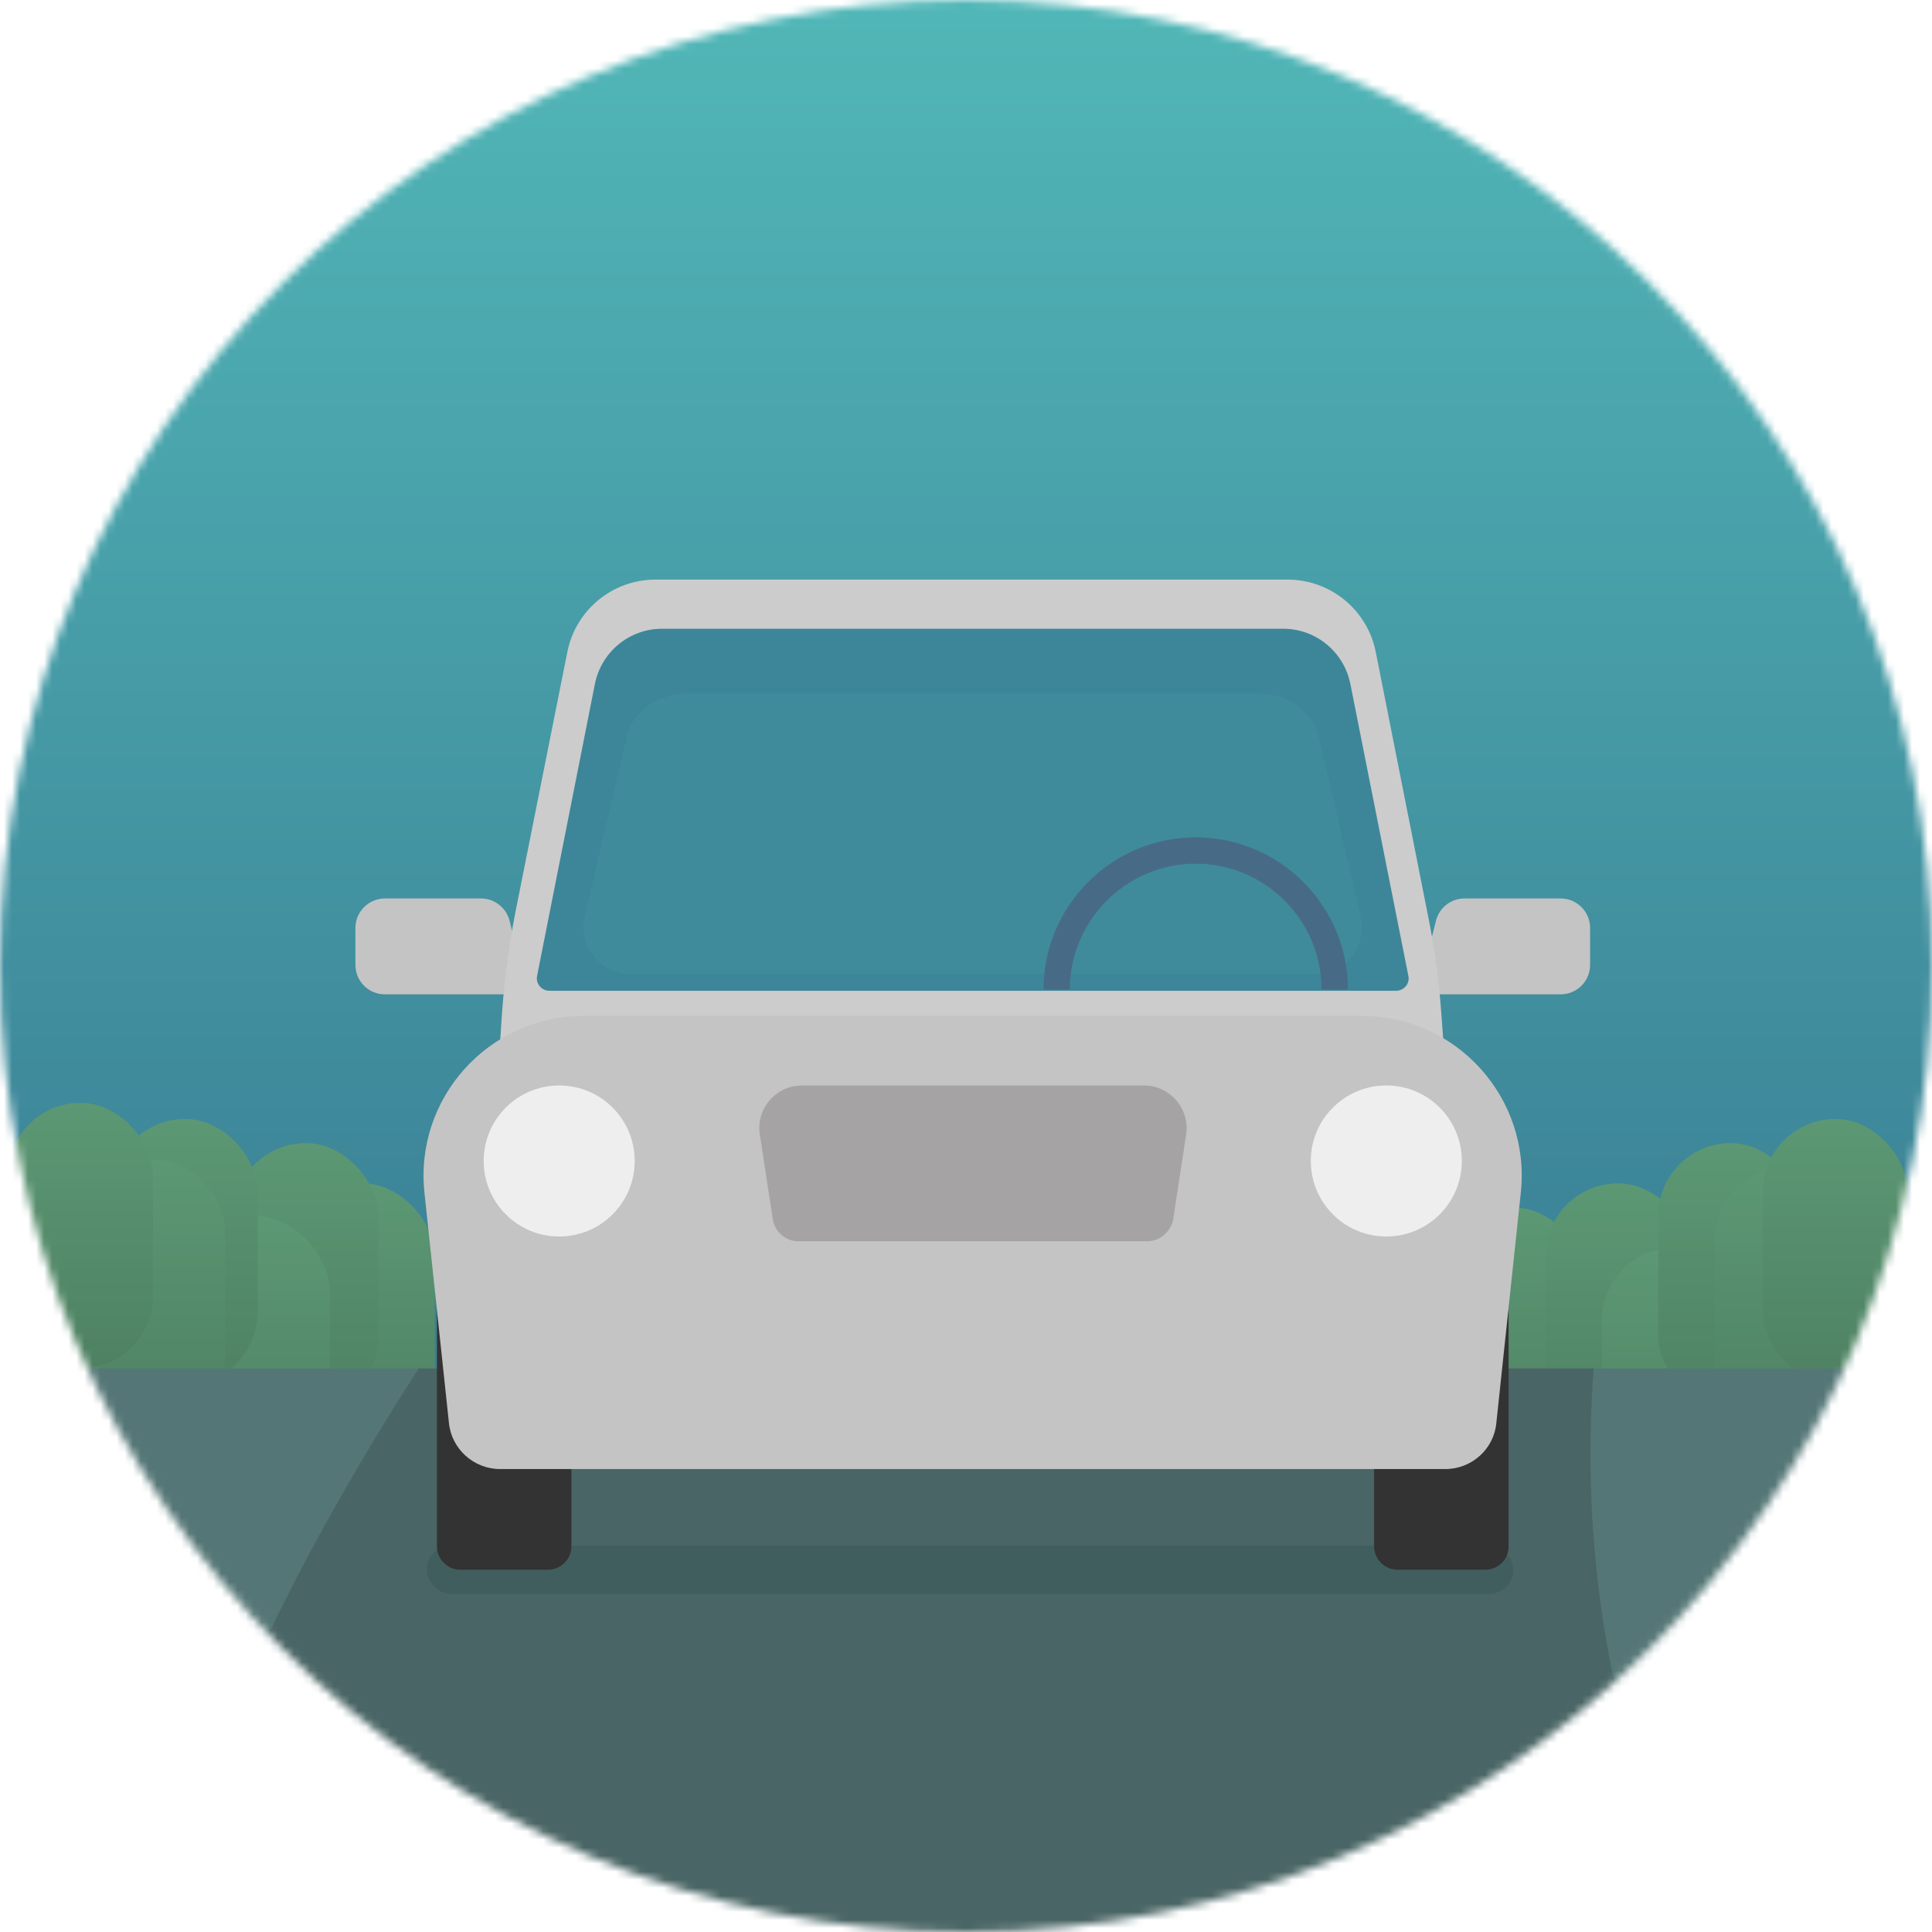 <svg width="240" height="240" viewBox="0 0 240 240" fill="none" xmlns="http://www.w3.org/2000/svg">
<mask id="mask0" mask-type="alpha" maskUnits="userSpaceOnUse" x="0" y="0" width="240" height="240">
<circle cx="120" cy="120" r="120" fill="#294877"/>
</mask>
<g mask="url(#mask0)">
<rect y="-4" width="240" height="247" fill="url(#paint0_linear)"/>
<rect x="36" y="147" width="18" height="33" rx="9" fill="url(#paint1_linear)"/>
<rect x="29" y="142" width="18" height="33" rx="9" fill="url(#paint2_linear)"/>
<rect x="22" y="151" width="19" height="33" rx="9.5" fill="url(#paint3_linear)"/>
<rect x="14" y="139" width="18" height="33" rx="9" fill="url(#paint4_linear)"/>
<rect x="10" y="144" width="18" height="33" rx="9" fill="url(#paint5_linear)"/>
<rect x="1" y="137" width="18" height="33" rx="9" fill="url(#paint6_linear)"/>
<rect x="179" y="150" width="18" height="33" rx="9" fill="url(#paint7_linear)"/>
<rect x="192" y="147" width="18" height="33" rx="9" fill="url(#paint8_linear)"/>
<rect x="199" y="155" width="18" height="33" rx="9" fill="url(#paint9_linear)"/>
<rect x="206" y="142" width="18" height="33" rx="9" fill="url(#paint10_linear)"/>
<rect x="213" y="145" width="18" height="33" rx="9" fill="url(#paint11_linear)"/>
<rect x="219" y="139" width="18" height="33" rx="9" fill="url(#paint12_linear)"/>
<rect x="-9" y="170" width="257" height="99" fill="#557676"/>
<path d="M270 296H20.296C8.686 254.35 25.062 212 52 170H197.968C193 236.5 236 287 270 296Z" fill="#4A6565"/>
<rect x="53" y="192" width="135" height="6" rx="3" fill="#415E5E"/>
<path d="M193.865 123.523H176.085L178.378 114.38C178.795 112.742 180.254 111.61 181.922 111.61H193.865C195.89 111.61 197.528 113.248 197.528 115.273V119.86C197.528 121.885 195.89 123.523 193.865 123.523Z" fill="#C4C4C4"/>
<path d="M47.813 123.523H65.593L63.3 114.38C62.913 112.772 61.424 111.61 59.756 111.61H47.813C45.788 111.61 44.15 113.278 44.15 115.273V119.86C44.15 121.885 45.788 123.523 47.813 123.523Z" fill="#C4C4C4"/>
<path d="M184.483 195H173.613C172.005 195 170.694 193.689 170.694 192.081V149.701C170.694 148.093 172.005 146.783 173.613 146.783H184.483C186.091 146.783 187.402 148.093 187.402 149.701V192.081C187.432 193.689 186.121 195 184.483 195Z" fill="#333333"/>
<path d="M68.035 195H57.195C55.587 195 54.276 193.689 54.276 192.081V149.701C54.276 148.093 55.587 146.783 57.195 146.783H68.065C69.673 146.783 70.984 148.093 70.984 149.701V192.081C70.984 193.689 69.673 195 68.035 195Z" fill="#333333"/>
<path d="M179.063 126.114L181.743 163.163H59.935L62.317 126.471C62.615 122.034 63.181 117.596 64.044 113.218L70.477 80.994C71.52 75.752 76.106 72 81.407 72H159.943C165.274 72 169.86 75.752 170.902 80.994L177.365 113.606C178.199 117.715 178.765 121.885 179.063 126.114Z" fill="#CCCCCC"/>
<path d="M173.434 123.076H68.244C67.261 123.076 66.516 122.183 66.725 121.2L73.902 84.955C74.707 80.964 78.191 78.105 82.241 78.105H159.407C163.457 78.105 166.942 80.964 167.746 84.955L174.953 121.23C175.161 122.183 174.417 123.076 173.434 123.076Z" fill="#3D8699"/>
<path d="M179.539 182.491H62.138C58.862 182.491 56.093 180.02 55.765 176.744L52.727 148.153C51.476 136.448 60.679 126.203 72.473 126.203H169.175C180.969 126.203 190.171 136.419 188.921 148.153L185.883 176.744C185.585 180.02 182.815 182.491 179.539 182.491Z" fill="#C4C4C4"/>
<path d="M69.465 153.603C74.646 153.603 78.846 149.403 78.846 144.221C78.846 139.04 74.646 134.84 69.465 134.84C64.284 134.84 60.084 139.04 60.084 144.221C60.084 149.403 64.284 153.603 69.465 153.603Z" fill="#EEEEEE"/>
<path d="M172.213 153.603C177.394 153.603 181.594 149.403 181.594 144.221C181.594 139.04 177.394 134.84 172.213 134.84C167.032 134.84 162.832 139.04 162.832 144.221C162.832 149.403 167.032 153.603 172.213 153.603Z" fill="#EEEEEE"/>
<path d="M142.461 154.198H99.217C97.609 154.198 96.239 153.037 96.001 151.458L94.392 140.945C93.886 137.729 96.388 134.84 99.634 134.84H142.103C145.35 134.84 147.821 137.729 147.345 140.945L145.737 151.458C145.439 153.037 144.069 154.198 142.461 154.198Z" fill="#A5A3A3"/>
<path d="M163.338 120.991H78.34C74.558 120.991 71.788 117.477 72.652 113.814L77.893 91.448C78.608 88.35 81.825 86.147 85.517 86.147H156.16C159.883 86.147 163.07 88.38 163.785 91.448L169.026 113.814C169.89 117.477 167.12 120.991 163.338 120.991Z" fill="#3F8B9C"/>
<path d="M167.448 122.927H164.172C164.172 114.32 157.143 107.292 148.536 107.292C139.929 107.292 132.901 114.32 132.901 122.927H129.625C129.625 112.504 138.113 104.016 148.536 104.016C158.96 104.016 167.448 112.504 167.448 122.927Z" fill="#476B87"/>
</g>
<defs>
<linearGradient id="paint0_linear" x1="120" y1="-4" x2="120" y2="243" gradientUnits="userSpaceOnUse">
<stop stop-color="#52B8B8"/>
<stop offset="1" stop-color="#306786"/>
</linearGradient>
<linearGradient id="paint1_linear" x1="45" y1="147" x2="45" y2="180" gradientUnits="userSpaceOnUse">
<stop stop-color="#5C9874"/>
<stop offset="1" stop-color="#4E8162"/>
</linearGradient>
<linearGradient id="paint2_linear" x1="38" y1="142" x2="38" y2="175" gradientUnits="userSpaceOnUse">
<stop stop-color="#5C9874"/>
<stop offset="1" stop-color="#4E8162"/>
</linearGradient>
<linearGradient id="paint3_linear" x1="31.5" y1="151" x2="31.5" y2="184" gradientUnits="userSpaceOnUse">
<stop stop-color="#5C9874"/>
<stop offset="1" stop-color="#4E8162"/>
</linearGradient>
<linearGradient id="paint4_linear" x1="23" y1="139" x2="23" y2="172" gradientUnits="userSpaceOnUse">
<stop stop-color="#5C9874"/>
<stop offset="1" stop-color="#4E8162"/>
</linearGradient>
<linearGradient id="paint5_linear" x1="19" y1="144" x2="19" y2="177" gradientUnits="userSpaceOnUse">
<stop stop-color="#5C9874"/>
<stop offset="1" stop-color="#4E8162"/>
</linearGradient>
<linearGradient id="paint6_linear" x1="10" y1="137" x2="10" y2="170" gradientUnits="userSpaceOnUse">
<stop stop-color="#5C9874"/>
<stop offset="1" stop-color="#4E8162"/>
</linearGradient>
<linearGradient id="paint7_linear" x1="188" y1="150" x2="188" y2="183" gradientUnits="userSpaceOnUse">
<stop stop-color="#5C9874"/>
<stop offset="1" stop-color="#4E8162"/>
</linearGradient>
<linearGradient id="paint8_linear" x1="201" y1="147" x2="201" y2="180" gradientUnits="userSpaceOnUse">
<stop stop-color="#5C9874"/>
<stop offset="1" stop-color="#4E8162"/>
</linearGradient>
<linearGradient id="paint9_linear" x1="208" y1="155" x2="208" y2="188" gradientUnits="userSpaceOnUse">
<stop stop-color="#5C9874"/>
<stop offset="1" stop-color="#4E8162"/>
</linearGradient>
<linearGradient id="paint10_linear" x1="215" y1="142" x2="215" y2="175" gradientUnits="userSpaceOnUse">
<stop stop-color="#5C9874"/>
<stop offset="1" stop-color="#4E8162"/>
</linearGradient>
<linearGradient id="paint11_linear" x1="222" y1="145" x2="222" y2="178" gradientUnits="userSpaceOnUse">
<stop stop-color="#5C9874"/>
<stop offset="1" stop-color="#4E8162"/>
</linearGradient>
<linearGradient id="paint12_linear" x1="228" y1="139" x2="228" y2="172" gradientUnits="userSpaceOnUse">
<stop stop-color="#5C9874"/>
<stop offset="1" stop-color="#4E8162"/>
</linearGradient>
</defs>
</svg>
